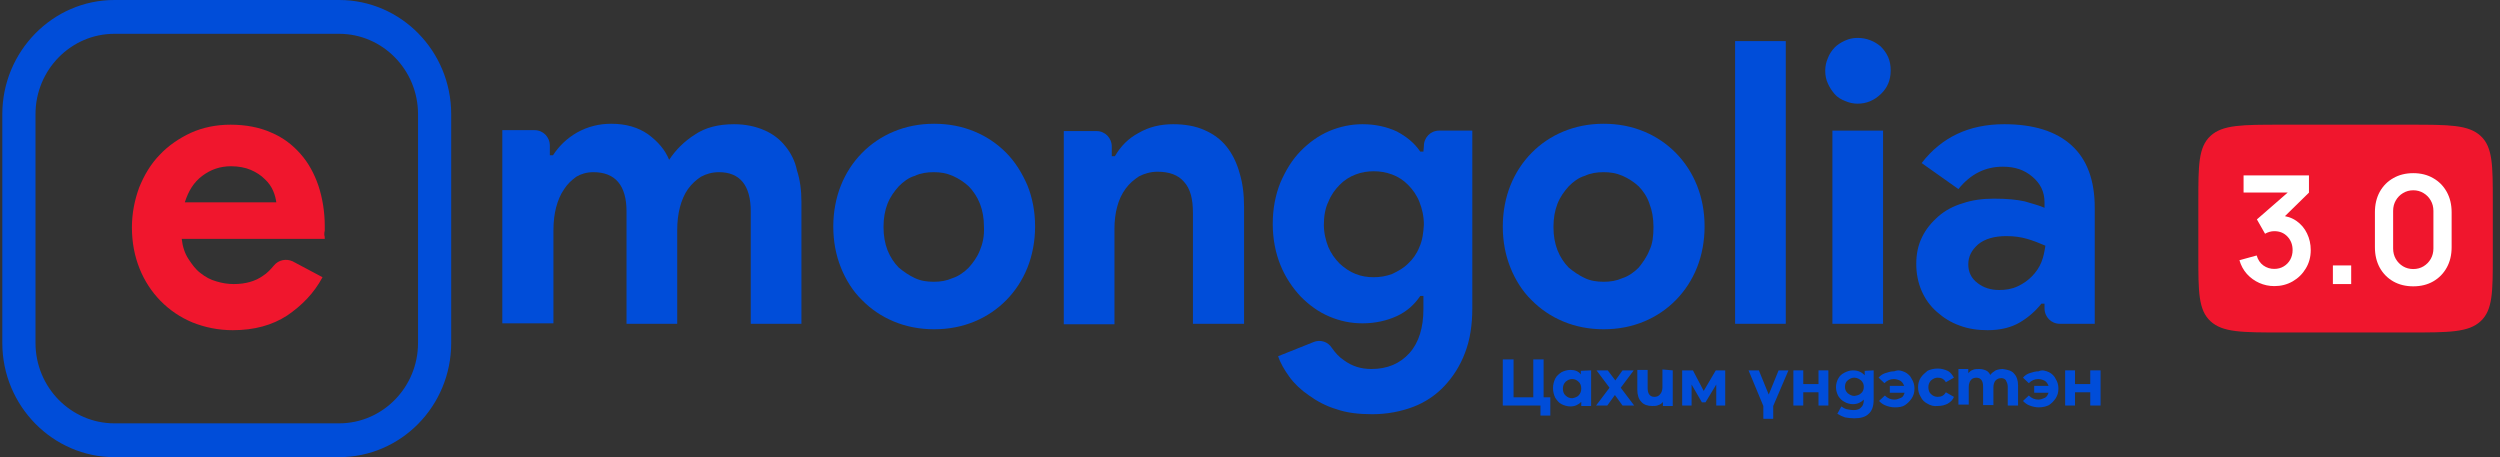 <svg width="175" height="32" viewBox="0 0 175 32" fill="none" xmlns="http://www.w3.org/2000/svg">
<rect x="0" y="0" width="175" height="32" fill="#333333" stroke="none"/>
<path d="M22.576 19.405C21.979 20.524 21.131 21.387 20.096 22.09C19.06 22.762 17.804 23.113 16.297 23.113C15.293 23.113 14.351 22.921 13.472 22.57C12.625 22.218 11.871 21.707 11.243 21.067C10.616 20.428 10.113 19.661 9.768 18.797C9.423 17.934 9.234 16.975 9.234 15.92C9.234 14.929 9.423 14.002 9.737 13.139C10.082 12.276 10.553 11.477 11.181 10.837C11.777 10.198 12.53 9.687 13.347 9.303C14.194 8.919 15.136 8.728 16.14 8.728C17.208 8.728 18.181 8.919 18.966 9.271C19.813 9.623 20.472 10.134 21.037 10.774C21.602 11.413 22.011 12.18 22.293 13.011C22.576 13.874 22.733 14.833 22.733 15.824V16.144C22.701 16.24 22.701 16.336 22.701 16.464C22.733 16.528 22.733 16.624 22.733 16.72H12.719C12.781 17.263 12.938 17.742 13.19 18.126C13.441 18.51 13.692 18.861 14.037 19.117C14.351 19.373 14.759 19.597 15.136 19.693C15.544 19.82 15.952 19.884 16.36 19.884C17.176 19.884 17.867 19.693 18.401 19.309C18.714 19.117 18.966 18.829 19.185 18.574C19.499 18.19 20.033 18.094 20.472 18.286L22.576 19.405ZM19.342 14.162C19.311 13.938 19.248 13.651 19.122 13.363C18.997 13.075 18.809 12.787 18.526 12.532C18.275 12.276 17.93 12.052 17.553 11.892C17.176 11.732 16.705 11.637 16.172 11.637C15.418 11.637 14.759 11.86 14.163 12.308C13.566 12.755 13.19 13.363 12.938 14.162H19.342Z" fill="#F0162D"/>
<path d="M54.97 10.229C54.593 9.75 54.091 9.366 53.494 9.111C52.898 8.855 52.207 8.695 51.391 8.695C50.292 8.695 49.382 8.919 48.629 9.43C47.875 9.91 47.279 10.517 46.84 11.189C46.557 10.485 46.055 9.91 45.364 9.398C44.674 8.919 43.826 8.663 42.79 8.663C41.943 8.663 41.158 8.855 40.404 9.27C39.682 9.686 39.149 10.198 38.709 10.869H38.489V10.198C38.489 9.59 38.019 9.111 37.422 9.111H35.162V22.633H38.741V16.112C38.741 15.536 38.803 14.993 38.929 14.513C39.055 14.034 39.243 13.586 39.494 13.235C39.714 12.883 40.028 12.595 40.342 12.371C40.656 12.18 41.064 12.052 41.535 12.052C43.073 12.052 43.857 12.979 43.857 14.801V22.665H47.405V16.112C47.405 15.536 47.467 14.993 47.593 14.513C47.718 14.034 47.907 13.586 48.158 13.235C48.409 12.883 48.723 12.595 49.068 12.371C49.414 12.18 49.853 12.052 50.324 12.052C51.799 12.052 52.553 12.979 52.553 14.801V22.665H56.1V14.13C56.1 13.33 56.006 12.595 55.786 11.924C55.66 11.284 55.346 10.677 54.97 10.229Z" fill="#004DD9"/>
<path d="M70.447 10.709C69.819 10.07 69.066 9.558 68.218 9.207C67.371 8.855 66.429 8.663 65.393 8.663C64.357 8.663 63.415 8.855 62.568 9.207C61.72 9.558 60.967 10.07 60.339 10.709C59.711 11.348 59.209 12.116 58.864 12.979C58.518 13.842 58.33 14.833 58.33 15.856C58.33 16.911 58.518 17.87 58.864 18.733C59.209 19.596 59.711 20.395 60.339 21.003C60.967 21.642 61.72 22.154 62.568 22.505C63.415 22.857 64.357 23.049 65.393 23.049C66.429 23.049 67.371 22.857 68.218 22.505C69.066 22.154 69.819 21.642 70.447 21.003C71.075 20.363 71.577 19.596 71.922 18.733C72.268 17.87 72.456 16.879 72.456 15.856C72.456 14.801 72.268 13.842 71.922 12.979C71.546 12.116 71.075 11.348 70.447 10.709ZM68.595 17.518C68.407 17.998 68.124 18.381 67.81 18.733C67.496 19.053 67.088 19.34 66.68 19.468C66.241 19.66 65.832 19.724 65.362 19.724C64.891 19.724 64.451 19.66 64.043 19.468C63.635 19.276 63.258 19.021 62.913 18.733C62.599 18.413 62.317 17.998 62.128 17.518C61.94 17.039 61.846 16.495 61.846 15.888C61.846 15.28 61.94 14.737 62.128 14.258C62.317 13.778 62.599 13.394 62.913 13.043C63.227 12.723 63.604 12.435 64.043 12.307C64.451 12.116 64.891 12.052 65.362 12.052C65.832 12.052 66.241 12.116 66.68 12.307C67.12 12.499 67.496 12.755 67.81 13.043C68.124 13.362 68.407 13.778 68.595 14.258C68.783 14.737 68.877 15.28 68.877 15.888C68.909 16.527 68.783 17.071 68.595 17.518Z" fill="#004DD9"/>
<path d="M85.86 10.262C85.452 9.75 84.918 9.367 84.322 9.111C83.694 8.823 82.94 8.695 82.124 8.695C81.214 8.695 80.429 8.887 79.707 9.303C78.985 9.686 78.451 10.23 78.043 10.933H77.824V10.262C77.824 9.654 77.353 9.175 76.756 9.175H74.465V22.697H78.012V16.016C78.012 15.473 78.075 14.929 78.2 14.482C78.326 14.002 78.514 13.586 78.797 13.203C79.048 12.851 79.393 12.563 79.739 12.34C80.115 12.148 80.555 12.02 81.025 12.02C81.842 12.02 82.469 12.244 82.878 12.723C83.317 13.203 83.505 13.906 83.505 14.897V22.665H87.084V14.482C87.084 13.618 86.99 12.819 86.77 12.116C86.582 11.413 86.268 10.773 85.86 10.262Z" fill="#004DD9"/>
<path d="M99.639 10.613H99.419C99.011 10.006 98.446 9.558 97.787 9.207C97.097 8.887 96.312 8.695 95.37 8.695C94.585 8.695 93.8 8.855 93.047 9.175C92.294 9.495 91.635 9.974 91.038 10.581C90.442 11.189 90.002 11.924 89.625 12.787C89.28 13.65 89.092 14.609 89.092 15.664C89.092 16.719 89.28 17.678 89.625 18.541C89.971 19.405 90.473 20.14 91.038 20.747C91.635 21.355 92.294 21.834 93.047 22.154C93.8 22.474 94.554 22.633 95.37 22.633C96.28 22.633 97.097 22.442 97.787 22.122C98.478 21.802 99.011 21.323 99.419 20.715H99.639V21.642C99.639 22.921 99.325 23.976 98.666 24.711C98.007 25.447 97.128 25.83 95.998 25.83C95.276 25.83 94.648 25.638 94.083 25.223C93.738 24.999 93.455 24.679 93.235 24.36C92.953 23.912 92.419 23.752 91.948 23.944L89.469 24.935C89.625 25.415 89.908 25.894 90.253 26.374C90.599 26.853 91.069 27.301 91.635 27.684C92.168 28.068 92.796 28.42 93.549 28.643C94.271 28.899 95.119 28.995 96.061 28.995C97.097 28.995 98.07 28.803 98.917 28.483C99.765 28.164 100.518 27.652 101.115 27.013C101.711 26.374 102.213 25.606 102.558 24.679C102.904 23.784 103.061 22.729 103.061 21.61V9.143H100.738C100.141 9.143 99.671 9.622 99.671 10.23L99.639 10.613ZM99.357 17.295C99.168 17.774 98.886 18.158 98.572 18.446C98.258 18.765 97.85 18.989 97.442 19.181C97.002 19.341 96.594 19.405 96.155 19.405C95.715 19.405 95.307 19.341 94.899 19.181C94.491 19.021 94.114 18.765 93.769 18.446C93.455 18.126 93.173 17.742 92.984 17.295C92.796 16.815 92.67 16.304 92.67 15.728C92.67 15.153 92.764 14.577 92.984 14.13C93.173 13.65 93.455 13.267 93.769 12.947C94.083 12.627 94.46 12.372 94.899 12.212C95.307 12.052 95.747 11.988 96.155 11.988C96.594 11.988 97.002 12.052 97.442 12.212C97.881 12.372 98.258 12.627 98.572 12.947C98.886 13.267 99.168 13.65 99.357 14.13C99.545 14.609 99.671 15.121 99.671 15.728C99.639 16.272 99.576 16.815 99.357 17.295Z" fill="#004DD9"/>
<path d="M117.312 10.709C116.684 10.07 115.931 9.558 115.083 9.207C114.236 8.855 113.294 8.663 112.258 8.663C111.222 8.663 110.281 8.855 109.433 9.207C108.586 9.558 107.832 10.07 107.204 10.709C106.577 11.348 106.074 12.116 105.729 12.979C105.384 13.842 105.195 14.833 105.195 15.856C105.195 16.911 105.384 17.87 105.729 18.733C106.074 19.596 106.577 20.395 107.204 21.003C107.832 21.642 108.586 22.154 109.433 22.505C110.281 22.857 111.222 23.049 112.258 23.049C113.294 23.049 114.236 22.857 115.083 22.505C115.931 22.154 116.684 21.642 117.312 21.003C117.94 20.363 118.442 19.596 118.788 18.733C119.133 17.87 119.321 16.879 119.321 15.856C119.321 14.801 119.133 13.842 118.788 12.979C118.442 12.116 117.94 11.348 117.312 10.709ZM115.46 17.518C115.272 17.998 114.989 18.381 114.707 18.733C114.393 19.053 113.985 19.34 113.577 19.468C113.137 19.66 112.729 19.724 112.258 19.724C111.787 19.724 111.348 19.66 110.94 19.468C110.532 19.276 110.155 19.021 109.81 18.733C109.496 18.413 109.213 17.998 109.025 17.518C108.837 17.039 108.742 16.495 108.742 15.888C108.742 15.28 108.837 14.737 109.025 14.258C109.213 13.778 109.496 13.394 109.81 13.043C110.124 12.723 110.5 12.435 110.94 12.307C111.348 12.116 111.787 12.052 112.258 12.052C112.729 12.052 113.137 12.116 113.577 12.307C114.016 12.499 114.393 12.755 114.707 13.043C115.021 13.362 115.303 13.778 115.46 14.258C115.648 14.737 115.743 15.28 115.743 15.888C115.743 16.527 115.68 17.071 115.46 17.518Z" fill="#004DD9"/>
<path d="M125.004 2.877H121.457V22.665H125.004V2.877Z" fill="#004DD9"/>
<path d="M130.026 2.653C129.712 2.653 129.429 2.717 129.147 2.845C128.864 2.973 128.613 3.133 128.425 3.325C128.236 3.516 128.048 3.804 127.954 4.06C127.828 4.348 127.766 4.635 127.766 4.955C127.766 5.275 127.828 5.594 127.954 5.85C128.08 6.138 128.236 6.362 128.425 6.585C128.613 6.809 128.896 6.969 129.147 7.065C129.429 7.193 129.743 7.257 130.026 7.257C130.654 7.257 131.187 7.033 131.658 6.585C132.129 6.138 132.349 5.594 132.349 4.923C132.349 4.252 132.129 3.74 131.658 3.261C131.219 2.877 130.654 2.653 130.026 2.653Z" fill="#004DD9"/>
<path d="M131.815 9.143H128.268V22.665H131.815V9.143Z" fill="#004DD9"/>
<path d="M145 10.166C143.901 9.175 142.332 8.695 140.291 8.695C137.843 8.695 135.928 9.59 134.515 11.413L137.089 13.235C137.937 12.18 138.973 11.668 140.197 11.668C141.045 11.668 141.704 11.892 142.269 12.372C142.834 12.851 143.116 13.427 143.116 14.162V14.546C142.771 14.386 142.269 14.258 141.735 14.098C141.17 13.97 140.48 13.906 139.569 13.906C138.785 13.906 138.063 14.002 137.403 14.226C136.744 14.418 136.148 14.737 135.677 15.153C135.206 15.568 134.829 16.016 134.547 16.591C134.264 17.167 134.139 17.774 134.139 18.477C134.139 19.149 134.264 19.788 134.515 20.364C134.766 20.939 135.112 21.419 135.583 21.834C136.054 22.25 136.556 22.569 137.184 22.793C137.78 23.017 138.439 23.113 139.13 23.113C140.04 23.113 140.794 22.921 141.39 22.569C141.986 22.218 142.489 21.77 142.897 21.259H143.116V21.578C143.116 22.186 143.587 22.665 144.184 22.665H146.632V14.546C146.632 12.627 146.099 11.157 145 10.166ZM142.897 18.35C142.74 18.733 142.52 19.053 142.238 19.341C141.955 19.628 141.641 19.852 141.233 20.044C140.825 20.236 140.385 20.3 139.946 20.3C139.35 20.3 138.847 20.14 138.439 19.82C138 19.5 137.78 19.053 137.78 18.509C137.78 17.966 138 17.518 138.471 17.103C138.941 16.719 139.601 16.527 140.448 16.527C140.982 16.527 141.453 16.591 141.892 16.719C142.332 16.847 142.74 17.007 143.179 17.199C143.116 17.582 143.054 17.966 142.897 18.35Z" fill="#004DD9"/>
<path d="M23.737 32H8.01C3.709 32 0.162 28.42 0.162 24.008V7.992C0.162 3.612 3.678 0 8.01 0H23.737C28.069 0 31.584 3.58 31.584 7.992V24.008C31.584 28.42 28.069 32 23.737 32ZM8.01 2.366C4.965 2.366 2.485 4.891 2.485 7.992V24.008C2.485 27.109 4.965 29.634 8.01 29.634H23.737C26.782 29.634 29.262 27.109 29.262 24.008V7.992C29.262 4.891 26.782 2.366 23.737 2.366H8.01Z" fill="#004DD9"/>
<path d="M108.523 27.812V29.09H107.832V28.387H105.195V25.158H105.949V27.812H107.33V25.158H108.052V27.812H108.523Z" fill="#004DD9"/>
<path d="M111.379 25.925V28.419H110.689V28.131C110.5 28.323 110.249 28.451 109.935 28.451C109.715 28.451 109.496 28.387 109.307 28.291C109.119 28.195 108.993 28.035 108.868 27.844C108.774 27.652 108.711 27.428 108.711 27.172C108.711 26.916 108.774 26.693 108.868 26.501C108.962 26.309 109.119 26.181 109.307 26.053C109.496 25.957 109.715 25.894 109.935 25.894C110.249 25.894 110.5 25.989 110.657 26.213V25.957L111.379 25.925ZM110.5 27.684C110.626 27.556 110.689 27.396 110.689 27.204C110.689 27.012 110.626 26.821 110.5 26.725C110.375 26.597 110.218 26.533 110.061 26.533C109.872 26.533 109.747 26.597 109.59 26.725C109.464 26.853 109.402 27.012 109.402 27.204C109.402 27.396 109.464 27.588 109.59 27.684C109.715 27.812 109.872 27.876 110.061 27.876C110.249 27.844 110.406 27.78 110.5 27.684Z" fill="#004DD9"/>
<path d="M113.577 28.387L113.043 27.652L112.509 28.387H111.725L112.666 27.141L111.756 25.926H112.541L113.074 26.629L113.577 25.926H114.361L113.451 27.141L114.393 28.387H113.577Z" fill="#004DD9"/>
<path d="M117.093 25.926V28.42H116.403V28.132C116.34 28.228 116.214 28.324 116.089 28.356C115.963 28.42 115.806 28.42 115.649 28.42C115.335 28.42 115.053 28.324 114.896 28.132C114.707 27.94 114.613 27.652 114.613 27.301V25.894H115.335V27.173C115.335 27.557 115.492 27.78 115.806 27.78C115.994 27.78 116.12 27.716 116.214 27.589C116.308 27.493 116.371 27.301 116.371 27.109V25.862L117.093 25.926Z" fill="#004DD9"/>
<path d="M120.138 28.387V26.917L119.384 28.163H119.133L118.411 26.917V28.387H117.752V25.926H118.505L119.259 27.364L120.106 25.926H120.765V28.387H120.138Z" fill="#004DD9"/>
<path d="M124.125 28.419V29.314H123.434V28.419L122.398 25.926H123.12L123.811 27.62L124.502 25.926H125.192L124.125 28.419Z" fill="#004DD9"/>
<path d="M125.537 25.926H126.228V26.885H127.295V25.926H127.986V28.387H127.295V27.46H126.228V28.387H125.537V25.926Z" fill="#004DD9"/>
<path d="M131.156 25.926V27.972C131.156 28.451 131.031 28.771 130.811 28.963C130.591 29.186 130.246 29.282 129.807 29.282C129.587 29.282 129.336 29.25 129.147 29.218C128.959 29.155 128.771 29.059 128.614 28.963L128.896 28.451C128.99 28.515 129.116 28.611 129.273 28.643C129.43 28.675 129.587 28.707 129.744 28.707C129.995 28.707 130.183 28.643 130.277 28.515C130.403 28.419 130.466 28.227 130.466 28.004V27.972C130.277 28.163 130.026 28.291 129.712 28.291C129.493 28.291 129.273 28.227 129.116 28.132C128.928 28.036 128.802 27.908 128.676 27.716C128.582 27.524 128.52 27.332 128.52 27.109C128.52 26.885 128.582 26.661 128.676 26.501C128.771 26.309 128.928 26.181 129.116 26.086C129.304 25.99 129.493 25.926 129.712 25.926C130.058 25.926 130.34 26.054 130.529 26.277V25.958L131.156 25.926ZM130.277 27.524C130.403 27.428 130.466 27.268 130.466 27.077C130.466 26.885 130.403 26.757 130.277 26.629C130.152 26.533 129.995 26.437 129.807 26.437C129.618 26.437 129.493 26.501 129.336 26.629C129.21 26.725 129.147 26.885 129.147 27.077C129.147 27.268 129.21 27.396 129.336 27.524C129.461 27.62 129.618 27.716 129.807 27.716C129.995 27.684 130.152 27.652 130.277 27.524Z" fill="#004DD9"/>
<path d="M133.354 26.054C133.542 26.15 133.731 26.31 133.825 26.534C133.95 26.726 134.013 26.949 134.013 27.205C134.013 27.461 133.95 27.685 133.825 27.877C133.699 28.068 133.542 28.228 133.354 28.356C133.166 28.484 132.915 28.516 132.632 28.516C132.412 28.516 132.161 28.452 132.004 28.388C131.816 28.324 131.659 28.196 131.533 28.068L131.941 27.685C132.13 27.877 132.35 27.972 132.601 27.972C132.789 27.972 132.915 27.908 133.072 27.845C133.228 27.781 133.26 27.653 133.323 27.493H132.287V27.013H133.291C133.228 26.854 133.166 26.758 133.04 26.662C132.915 26.598 132.758 26.534 132.569 26.534C132.318 26.534 132.098 26.63 131.91 26.822L131.502 26.438C131.628 26.278 131.784 26.182 131.973 26.118C132.161 26.054 132.381 25.99 132.601 25.99C132.915 25.863 133.134 25.958 133.354 26.054Z" fill="#004DD9"/>
<path d="M134.923 28.259C134.735 28.163 134.546 28.004 134.452 27.78C134.326 27.588 134.264 27.364 134.264 27.108C134.264 26.853 134.326 26.629 134.452 26.437C134.578 26.245 134.735 26.117 134.923 25.958C135.111 25.862 135.362 25.798 135.645 25.798C135.896 25.798 136.116 25.862 136.335 25.958C136.524 26.054 136.649 26.213 136.775 26.437L136.21 26.757C136.084 26.533 135.896 26.437 135.645 26.437C135.457 26.437 135.331 26.501 135.174 26.629C135.048 26.757 134.986 26.917 134.986 27.108C134.986 27.3 135.048 27.492 135.174 27.588C135.3 27.716 135.457 27.78 135.645 27.78C135.896 27.78 136.084 27.684 136.21 27.46L136.775 27.78C136.712 27.972 136.555 28.131 136.335 28.259C136.147 28.355 135.927 28.419 135.645 28.419C135.362 28.451 135.143 28.387 134.923 28.259Z" fill="#004DD9"/>
<path d="M140.982 26.15C141.171 26.342 141.265 26.629 141.265 26.981V28.387H140.543V27.077C140.543 26.885 140.48 26.757 140.417 26.629C140.355 26.533 140.229 26.469 140.103 26.469C139.915 26.469 139.789 26.533 139.695 26.629C139.601 26.725 139.538 26.917 139.538 27.109V28.356H138.816V27.045C138.816 26.661 138.659 26.438 138.345 26.438C138.189 26.438 138.032 26.501 137.969 26.597C137.875 26.693 137.812 26.885 137.812 27.077V28.324H137.09V25.83H137.78V26.118C137.875 26.022 137.969 25.926 138.094 25.894C138.22 25.83 138.377 25.83 138.534 25.83C138.722 25.83 138.848 25.862 139.005 25.926C139.162 25.99 139.256 26.118 139.319 26.246C139.413 26.118 139.538 26.022 139.695 25.926C139.852 25.862 140.009 25.83 140.198 25.83C140.606 25.894 140.825 25.958 140.982 26.15Z" fill="#004DD9"/>
<path d="M143.43 26.054C143.618 26.15 143.807 26.31 143.901 26.534C144.026 26.726 144.089 26.949 144.089 27.205C144.089 27.461 144.026 27.685 143.901 27.877C143.775 28.068 143.618 28.228 143.43 28.356C143.242 28.452 142.991 28.516 142.708 28.516C142.488 28.516 142.237 28.452 142.08 28.388C141.892 28.324 141.735 28.196 141.609 28.068L142.017 27.685C142.206 27.877 142.426 27.972 142.677 27.972C142.865 27.972 142.991 27.908 143.148 27.845C143.273 27.781 143.336 27.653 143.399 27.493H142.394V27.013H143.399C143.336 26.854 143.273 26.758 143.148 26.662C143.022 26.598 142.865 26.534 142.677 26.534C142.426 26.534 142.206 26.63 142.017 26.822L141.609 26.438C141.735 26.278 141.892 26.182 142.08 26.118C142.269 26.054 142.488 25.99 142.708 25.99C142.959 25.863 143.21 25.958 143.43 26.054Z" fill="#004DD9"/>
<path d="M144.561 25.926H145.251V26.885H146.318V25.926H147.04V28.387H146.318V27.46H145.251V28.387H144.561V25.926Z" fill="#004DD9"/>
<path d="M153.883 14.115C153.883 11.575 153.883 10.305 154.733 9.516C155.584 8.728 156.952 8.728 159.689 8.728H168.69C171.427 8.728 172.795 8.728 173.646 9.516C174.496 10.305 174.496 11.575 174.496 14.115V17.886C174.496 20.425 174.496 21.695 173.646 22.484C172.795 23.273 171.427 23.273 168.69 23.273H159.689C156.952 23.273 155.584 23.273 154.733 22.484C153.883 21.695 153.883 20.425 153.883 17.886V14.115Z" fill="#F0162D"/>
<path d="M159.206 20.027C158.833 20.027 158.481 19.953 158.149 19.805C157.817 19.657 157.529 19.448 157.283 19.177C157.041 18.905 156.867 18.585 156.76 18.215L157.968 17.883C158.054 18.185 158.211 18.419 158.439 18.585C158.671 18.747 158.925 18.826 159.201 18.823C159.447 18.823 159.666 18.765 159.86 18.648C160.053 18.532 160.205 18.375 160.316 18.178C160.426 17.978 160.482 17.754 160.482 17.508C160.482 17.131 160.362 16.816 160.124 16.562C159.886 16.309 159.578 16.182 159.201 16.182C159.087 16.182 158.975 16.198 158.864 16.23C158.757 16.261 158.654 16.305 158.553 16.362L157.983 15.358L160.492 13.172L160.601 13.478H157.05V12.28H161.627V13.484L159.611 15.459L159.6 15.084C160.053 15.115 160.438 15.244 160.756 15.469C161.078 15.695 161.323 15.985 161.492 16.341C161.665 16.696 161.752 17.085 161.752 17.508C161.752 17.986 161.636 18.416 161.404 18.796C161.176 19.177 160.869 19.477 160.482 19.699C160.098 19.918 159.673 20.027 159.206 20.027Z" fill="white"/>
<path d="M163.302 19.884V18.58H164.583V19.884H163.302Z" fill="white"/>
<path d="M168.929 20.043C168.4 20.043 167.933 19.928 167.529 19.699C167.125 19.467 166.809 19.145 166.58 18.733C166.356 18.321 166.244 17.846 166.244 17.307V14.857C166.244 14.318 166.356 13.843 166.58 13.431C166.809 13.019 167.125 12.698 167.529 12.47C167.933 12.237 168.4 12.121 168.929 12.121C169.457 12.121 169.922 12.237 170.323 12.47C170.727 12.698 171.044 13.019 171.272 13.431C171.5 13.843 171.614 14.318 171.614 14.857V17.307C171.614 17.846 171.5 18.321 171.272 18.733C171.044 19.145 170.727 19.467 170.323 19.699C169.922 19.928 169.457 20.043 168.929 20.043ZM168.929 18.833C169.191 18.833 169.43 18.77 169.644 18.643C169.858 18.513 170.028 18.34 170.152 18.126C170.276 17.907 170.339 17.664 170.339 17.397V14.762C170.339 14.491 170.276 14.248 170.152 14.033C170.028 13.815 169.858 13.642 169.644 13.515C169.43 13.385 169.191 13.32 168.929 13.32C168.666 13.32 168.428 13.385 168.213 13.515C167.999 13.642 167.83 13.815 167.705 14.033C167.581 14.248 167.519 14.491 167.519 14.762V17.397C167.519 17.664 167.581 17.907 167.705 18.126C167.83 18.34 167.999 18.513 168.213 18.643C168.428 18.77 168.666 18.833 168.929 18.833Z" fill="white"/>
</svg>
